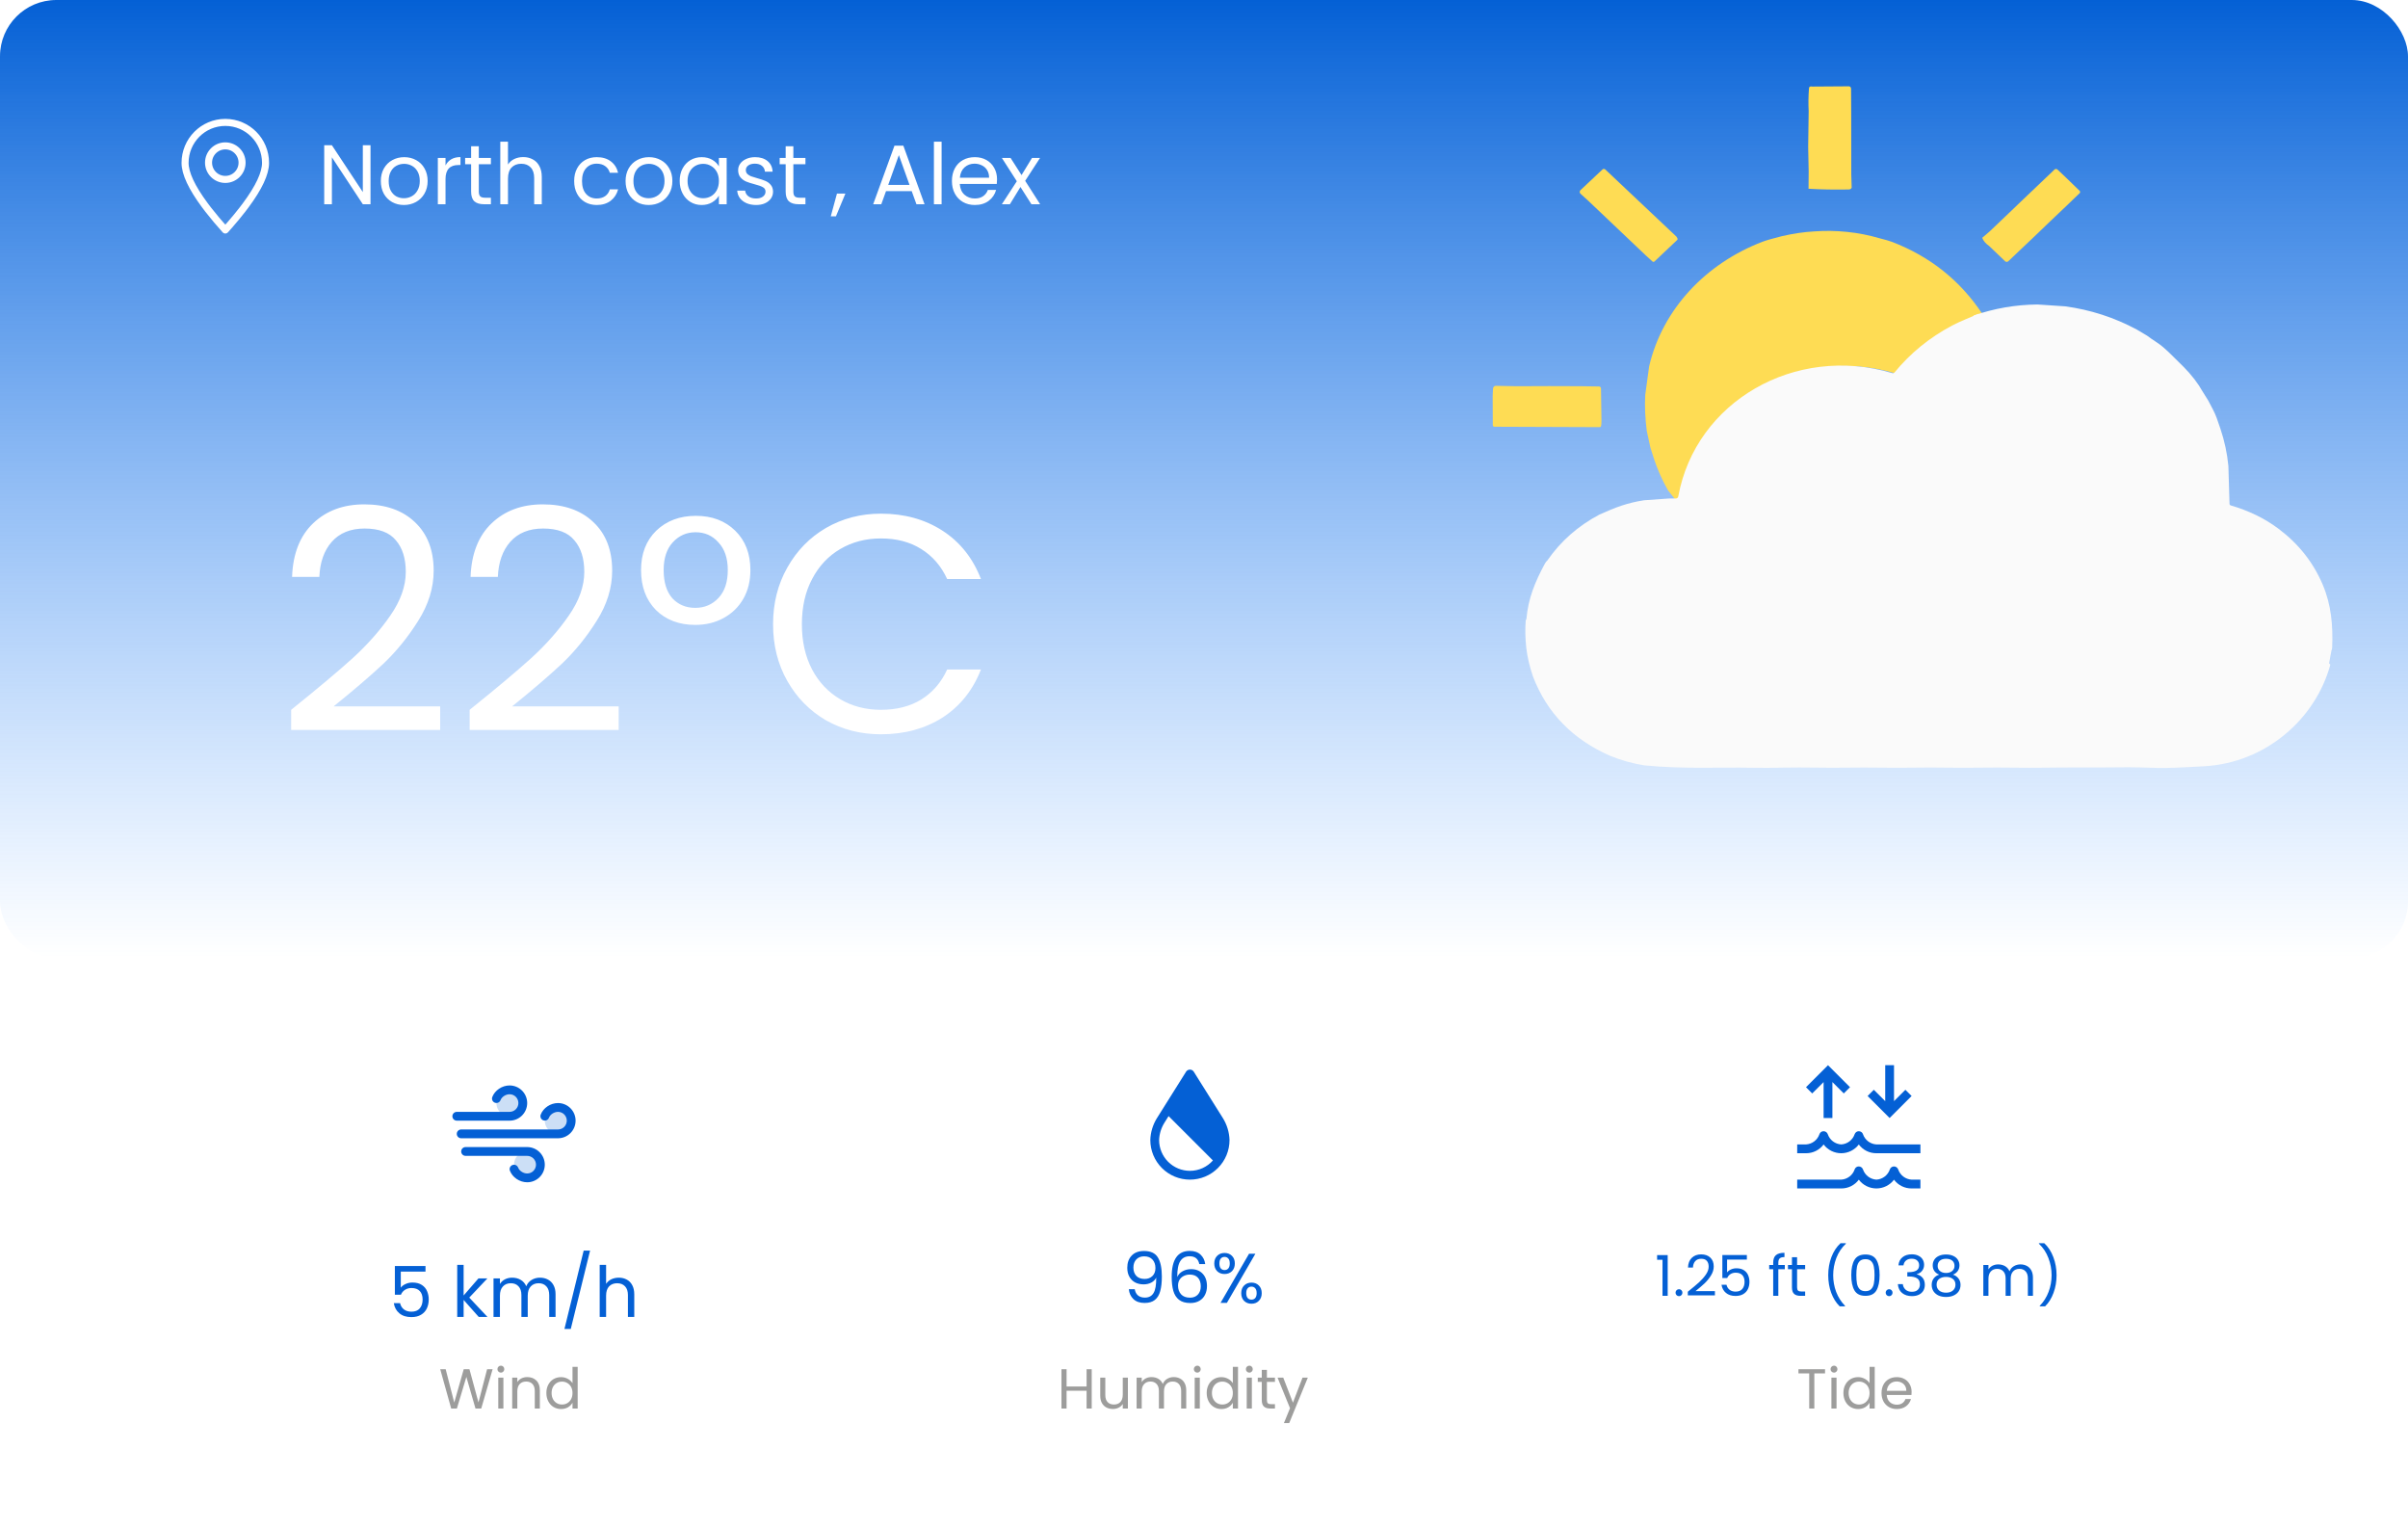 <svg width="342" height="217" viewBox="0 0 342 217" fill="none" xmlns="http://www.w3.org/2000/svg">
<g filter="url(#filter0_d_9_1098)">
<path d="M43 150C43 145.582 46.582 142 51 142H95C99.418 142 103 145.582 103 150V201C103 205.418 99.418 209 95 209H51C46.582 209 43 205.418 43 201V150Z" fill="white"/>
</g>
<g filter="url(#filter1_d_9_1098)">
<path d="M138 150C138 145.582 141.582 142 146 142H190C194.418 142 198 145.582 198 150V201C198 205.418 194.418 209 190 209H146C141.582 209 138 205.418 138 201V150Z" fill="white"/>
</g>
<g filter="url(#filter2_d_9_1098)">
<path d="M233 150C233 145.582 236.582 142 241 142H285C289.418 142 293 145.582 293 150V201C293 205.418 289.418 209 285 209H241C236.582 209 233 205.418 233 201V150Z" fill="white"/>
</g>
<rect width="342" height="136" rx="8" fill="url(#paint0_linear_9_1098)"/>
<path d="M52.623 29H51.531L47.139 22.34V29H46.047V20.624H47.139L51.531 27.272V20.624H52.623V29ZM57.364 29.108C56.748 29.108 56.188 28.968 55.684 28.688C55.188 28.408 54.796 28.012 54.508 27.5C54.228 26.98 54.088 26.38 54.088 25.7C54.088 25.028 54.232 24.436 54.52 23.924C54.816 23.404 55.216 23.008 55.72 22.736C56.224 22.456 56.788 22.316 57.412 22.316C58.036 22.316 58.6 22.456 59.104 22.736C59.608 23.008 60.004 23.4 60.292 23.912C60.588 24.424 60.736 25.02 60.736 25.7C60.736 26.38 60.584 26.98 60.28 27.5C59.984 28.012 59.58 28.408 59.068 28.688C58.556 28.968 57.988 29.108 57.364 29.108ZM57.364 28.148C57.756 28.148 58.124 28.056 58.468 27.872C58.812 27.688 59.088 27.412 59.296 27.044C59.512 26.676 59.62 26.228 59.62 25.7C59.62 25.172 59.516 24.724 59.308 24.356C59.1 23.988 58.828 23.716 58.492 23.54C58.156 23.356 57.792 23.264 57.4 23.264C57 23.264 56.632 23.356 56.296 23.54C55.968 23.716 55.704 23.988 55.504 24.356C55.304 24.724 55.204 25.172 55.204 25.7C55.204 26.236 55.3 26.688 55.492 27.056C55.692 27.424 55.956 27.7 56.284 27.884C56.612 28.06 56.972 28.148 57.364 28.148ZM63.276 23.492C63.468 23.116 63.74 22.824 64.092 22.616C64.452 22.408 64.888 22.304 65.4 22.304V23.432H65.112C63.888 23.432 63.276 24.096 63.276 25.424V29H62.184V22.424H63.276V23.492ZM68.004 23.324V27.2C68.004 27.52 68.073 27.748 68.209 27.884C68.344 28.012 68.581 28.076 68.916 28.076H69.721V29H68.737C68.129 29 67.672 28.86 67.368 28.58C67.064 28.3 66.912 27.84 66.912 27.2V23.324H66.061V22.424H66.912V20.768H68.004V22.424H69.721V23.324H68.004ZM74.32 22.304C74.816 22.304 75.263 22.412 75.663 22.628C76.064 22.836 76.376 23.152 76.6 23.576C76.832 24 76.948 24.516 76.948 25.124V29H75.868V25.28C75.868 24.624 75.704 24.124 75.376 23.78C75.047 23.428 74.6 23.252 74.031 23.252C73.456 23.252 72.996 23.432 72.651 23.792C72.316 24.152 72.147 24.676 72.147 25.364V29H71.055V20.12H72.147V23.36C72.364 23.024 72.659 22.764 73.035 22.58C73.419 22.396 73.847 22.304 74.32 22.304ZM81.546 25.7C81.546 25.02 81.683 24.428 81.954 23.924C82.227 23.412 82.603 23.016 83.082 22.736C83.57 22.456 84.126 22.316 84.751 22.316C85.558 22.316 86.222 22.512 86.743 22.904C87.27 23.296 87.618 23.84 87.787 24.536H86.611C86.499 24.136 86.278 23.82 85.951 23.588C85.63 23.356 85.231 23.24 84.751 23.24C84.126 23.24 83.623 23.456 83.239 23.888C82.855 24.312 82.662 24.916 82.662 25.7C82.662 26.492 82.855 27.104 83.239 27.536C83.623 27.968 84.126 28.184 84.751 28.184C85.231 28.184 85.63 28.072 85.951 27.848C86.27 27.624 86.49 27.304 86.611 26.888H87.787C87.611 27.56 87.258 28.1 86.731 28.508C86.203 28.908 85.543 29.108 84.751 29.108C84.126 29.108 83.57 28.968 83.082 28.688C82.603 28.408 82.227 28.012 81.954 27.5C81.683 26.988 81.546 26.388 81.546 25.7ZM92.124 29.108C91.508 29.108 90.948 28.968 90.444 28.688C89.948 28.408 89.556 28.012 89.268 27.5C88.988 26.98 88.848 26.38 88.848 25.7C88.848 25.028 88.992 24.436 89.28 23.924C89.576 23.404 89.976 23.008 90.48 22.736C90.984 22.456 91.548 22.316 92.172 22.316C92.796 22.316 93.36 22.456 93.864 22.736C94.368 23.008 94.764 23.4 95.052 23.912C95.348 24.424 95.496 25.02 95.496 25.7C95.496 26.38 95.344 26.98 95.04 27.5C94.744 28.012 94.34 28.408 93.828 28.688C93.316 28.968 92.748 29.108 92.124 29.108ZM92.124 28.148C92.516 28.148 92.884 28.056 93.228 27.872C93.572 27.688 93.848 27.412 94.056 27.044C94.272 26.676 94.38 26.228 94.38 25.7C94.38 25.172 94.276 24.724 94.068 24.356C93.86 23.988 93.588 23.716 93.252 23.54C92.916 23.356 92.552 23.264 92.16 23.264C91.76 23.264 91.392 23.356 91.056 23.54C90.728 23.716 90.464 23.988 90.264 24.356C90.064 24.724 89.964 25.172 89.964 25.7C89.964 26.236 90.06 26.688 90.252 27.056C90.452 27.424 90.716 27.7 91.044 27.884C91.372 28.06 91.732 28.148 92.124 28.148ZM96.535 25.688C96.535 25.016 96.671 24.428 96.943 23.924C97.215 23.412 97.587 23.016 98.059 22.736C98.539 22.456 99.071 22.316 99.655 22.316C100.231 22.316 100.731 22.44 101.155 22.688C101.579 22.936 101.895 23.248 102.103 23.624V22.424H103.207V29H102.103V27.776C101.887 28.16 101.563 28.48 101.131 28.736C100.707 28.984 100.211 29.108 99.643 29.108C99.059 29.108 98.531 28.964 98.059 28.676C97.587 28.388 97.215 27.984 96.943 27.464C96.671 26.944 96.535 26.352 96.535 25.688ZM102.103 25.7C102.103 25.204 102.003 24.772 101.803 24.404C101.603 24.036 101.331 23.756 100.987 23.564C100.651 23.364 100.279 23.264 99.871 23.264C99.463 23.264 99.091 23.36 98.755 23.552C98.419 23.744 98.151 24.024 97.951 24.392C97.751 24.76 97.651 25.192 97.651 25.688C97.651 26.192 97.751 26.632 97.951 27.008C98.151 27.376 98.419 27.66 98.755 27.86C99.091 28.052 99.463 28.148 99.871 28.148C100.279 28.148 100.651 28.052 100.987 27.86C101.331 27.66 101.603 27.376 101.803 27.008C102.003 26.632 102.103 26.196 102.103 25.7ZM107.393 29.108C106.889 29.108 106.437 29.024 106.037 28.856C105.637 28.68 105.321 28.44 105.089 28.136C104.857 27.824 104.729 27.468 104.705 27.068H105.833C105.865 27.396 106.017 27.664 106.289 27.872C106.569 28.08 106.933 28.184 107.381 28.184C107.797 28.184 108.125 28.092 108.365 27.908C108.605 27.724 108.725 27.492 108.725 27.212C108.725 26.924 108.597 26.712 108.341 26.576C108.085 26.432 107.689 26.292 107.153 26.156C106.665 26.028 106.265 25.9 105.953 25.772C105.649 25.636 105.385 25.44 105.161 25.184C104.945 24.92 104.837 24.576 104.837 24.152C104.837 23.816 104.937 23.508 105.137 23.228C105.337 22.948 105.621 22.728 105.989 22.568C106.357 22.4 106.777 22.316 107.249 22.316C107.977 22.316 108.565 22.5 109.013 22.868C109.461 23.236 109.701 23.74 109.733 24.38H108.641C108.617 24.036 108.477 23.76 108.221 23.552C107.973 23.344 107.637 23.24 107.213 23.24C106.821 23.24 106.509 23.324 106.277 23.492C106.045 23.66 105.929 23.88 105.929 24.152C105.929 24.368 105.997 24.548 106.133 24.692C106.277 24.828 106.453 24.94 106.661 25.028C106.877 25.108 107.173 25.2 107.549 25.304C108.021 25.432 108.405 25.56 108.701 25.688C108.997 25.808 109.249 25.992 109.457 26.24C109.673 26.488 109.785 26.812 109.793 27.212C109.793 27.572 109.693 27.896 109.493 28.184C109.293 28.472 109.009 28.7 108.641 28.868C108.281 29.028 107.865 29.108 107.393 29.108ZM112.678 23.324V27.2C112.678 27.52 112.746 27.748 112.882 27.884C113.018 28.012 113.254 28.076 113.59 28.076H114.394V29H113.41C112.802 29 112.346 28.86 112.042 28.58C111.738 28.3 111.586 27.84 111.586 27.2V23.324H110.734V22.424H111.586V20.768H112.678V22.424H114.394V23.324H112.678ZM120.069 27.488L118.725 30.716H117.993L118.869 27.488H120.069ZM129.487 27.14H125.839L125.167 29H124.015L127.039 20.684H128.299L131.311 29H130.159L129.487 27.14ZM129.175 26.252L127.663 22.028L126.151 26.252H129.175ZM133.733 20.12V29H132.641V20.12H133.733ZM141.606 25.46C141.606 25.668 141.594 25.888 141.57 26.12H136.314C136.354 26.768 136.574 27.276 136.974 27.644C137.382 28.004 137.874 28.184 138.45 28.184C138.922 28.184 139.314 28.076 139.626 27.86C139.946 27.636 140.17 27.34 140.298 26.972H141.474C141.298 27.604 140.946 28.12 140.418 28.52C139.89 28.912 139.234 29.108 138.45 29.108C137.826 29.108 137.266 28.968 136.77 28.688C136.282 28.408 135.898 28.012 135.618 27.5C135.338 26.98 135.198 26.38 135.198 25.7C135.198 25.02 135.334 24.424 135.606 23.912C135.878 23.4 136.258 23.008 136.746 22.736C137.242 22.456 137.81 22.316 138.45 22.316C139.074 22.316 139.626 22.452 140.106 22.724C140.586 22.996 140.954 23.372 141.21 23.852C141.474 24.324 141.606 24.86 141.606 25.46ZM140.478 25.232C140.478 24.816 140.386 24.46 140.202 24.164C140.018 23.86 139.766 23.632 139.446 23.48C139.134 23.32 138.786 23.24 138.402 23.24C137.85 23.24 137.378 23.416 136.986 23.768C136.602 24.12 136.382 24.608 136.326 25.232H140.478ZM146.491 29L144.931 26.552L143.431 29H142.291L144.415 25.736L142.291 22.424H143.527L145.087 24.86L146.575 22.424H147.715L145.603 25.676L147.727 29H146.491Z" fill="white"/>
<path fill-rule="evenodd" clip-rule="evenodd" d="M32 32.657L32.601 31.98C33.283 31.199 33.896 30.458 34.442 29.753L34.892 29.159C36.773 26.625 37.714 24.613 37.714 23.127C37.714 19.953 35.156 17.381 32 17.381C28.844 17.381 26.286 19.953 26.286 23.127C26.286 24.613 27.227 26.625 29.108 29.159L29.558 29.753C30.337 30.751 31.151 31.719 32 32.657Z" stroke="white" stroke-linecap="round" stroke-linejoin="round"/>
<path d="M32 25.476C33.315 25.476 34.381 24.41 34.381 23.095C34.381 21.78 33.315 20.714 32 20.714C30.685 20.714 29.619 21.78 29.619 23.095C29.619 24.41 30.685 25.476 32 25.476Z" stroke="white" stroke-linecap="round" stroke-linejoin="round"/>
<path d="M41.352 100.788C45.077 97.796 47.996 95.347 50.108 93.44C52.22 91.504 53.995 89.495 55.432 87.412C56.898 85.3 57.632 83.232 57.632 81.208C57.632 79.301 57.163 77.805 56.224 76.72C55.315 75.605 53.833 75.048 51.78 75.048C49.785 75.048 48.23 75.679 47.116 76.94C46.031 78.172 45.444 79.829 45.356 81.912H41.484C41.601 78.627 42.599 76.089 44.476 74.3C46.353 72.511 48.773 71.616 51.736 71.616C54.757 71.616 57.148 72.452 58.908 74.124C60.697 75.796 61.592 78.099 61.592 81.032C61.592 83.467 60.858 85.843 59.392 88.16C57.955 90.448 56.312 92.472 54.464 94.232C52.616 95.963 50.255 97.987 47.38 100.304H62.516V103.648H41.352V100.788ZM66.704 100.788C70.43 97.796 73.348 95.347 75.46 93.44C77.572 91.504 79.347 89.495 80.784 87.412C82.251 85.3 82.984 83.232 82.984 81.208C82.984 79.301 82.515 77.805 81.576 76.72C80.667 75.605 79.186 75.048 77.132 75.048C75.138 75.048 73.583 75.679 72.468 76.94C71.383 78.172 70.796 79.829 70.708 81.912H66.836C66.954 78.627 67.951 76.089 69.828 74.3C71.706 72.511 74.126 71.616 77.088 71.616C80.11 71.616 82.5 72.452 84.26 74.124C86.05 75.796 86.944 78.099 86.944 81.032C86.944 83.467 86.211 85.843 84.744 88.16C83.307 90.448 81.664 92.472 79.816 94.232C77.968 95.963 75.607 97.987 72.732 100.304H87.868V103.648H66.704V100.788ZM91.045 80.944C91.045 78.627 91.764 76.764 93.201 75.356C94.668 73.948 96.545 73.244 98.833 73.244C101.121 73.244 102.984 73.948 104.421 75.356C105.858 76.764 106.577 78.627 106.577 80.944C106.577 82.499 106.24 83.863 105.565 85.036C104.89 86.209 103.952 87.119 102.749 87.764C101.576 88.409 100.241 88.732 98.745 88.732C96.457 88.732 94.594 88.028 93.157 86.62C91.749 85.183 91.045 83.291 91.045 80.944ZM103.365 80.944C103.365 79.272 102.925 77.967 102.045 77.028C101.194 76.06 100.109 75.576 98.789 75.576C97.498 75.576 96.413 76.06 95.533 77.028C94.682 77.967 94.257 79.272 94.257 80.944C94.257 82.675 94.668 84.009 95.489 84.948C96.34 85.857 97.425 86.312 98.745 86.312C100.065 86.312 101.165 85.843 102.045 84.904C102.925 83.965 103.365 82.645 103.365 80.944ZM109.796 88.644C109.796 85.652 110.471 82.968 111.82 80.592C113.169 78.187 115.003 76.309 117.32 74.96C119.667 73.611 122.263 72.936 125.108 72.936C128.452 72.936 131.371 73.743 133.864 75.356C136.357 76.969 138.176 79.257 139.32 82.22H134.524C133.673 80.372 132.441 78.949 130.828 77.952C129.244 76.955 127.337 76.456 125.108 76.456C122.967 76.456 121.045 76.955 119.344 77.952C117.643 78.949 116.308 80.372 115.34 82.22C114.372 84.039 113.888 86.18 113.888 88.644C113.888 91.079 114.372 93.22 115.34 95.068C116.308 96.887 117.643 98.295 119.344 99.292C121.045 100.289 122.967 100.788 125.108 100.788C127.337 100.788 129.244 100.304 130.828 99.336C132.441 98.339 133.673 96.916 134.524 95.068H139.32C138.176 98.001 136.357 100.275 133.864 101.888C131.371 103.472 128.452 104.264 125.108 104.264C122.263 104.264 119.667 103.604 117.32 102.284C115.003 100.935 113.169 99.072 111.82 96.696C110.471 94.32 109.796 91.636 109.796 88.644Z" fill="white"/>
<path d="M262.447 12.257C262.75 12.226 262.901 12.347 262.901 12.621C262.905 13.867 262.911 15.04 262.92 16.14L262.927 20.592L262.93 24.742L262.988 26.647C262.916 26.814 262.779 26.9 262.576 26.904C260.505 26.941 258.6 26.907 256.86 26.802L256.879 24.331L256.808 20.872L256.879 15.757C256.822 14.755 256.837 13.684 256.923 12.544C256.932 12.422 256.971 12.344 257.041 12.31C257.129 12.266 257.252 12.26 257.411 12.291L262.447 12.257Z" fill="#FEDC54"/>
<path d="M238.075 33.577L238.147 33.676C238.28 33.868 238.301 34.001 238.21 34.072L234.976 37.13C234.939 37.165 234.89 37.184 234.838 37.185C234.787 37.185 234.737 37.166 234.7 37.133L233.741 36.262L226.471 29.359L225.555 28.491L224.479 27.516C224.441 27.482 224.412 27.442 224.391 27.398C224.371 27.353 224.36 27.305 224.36 27.257C224.359 27.208 224.369 27.16 224.389 27.115C224.409 27.07 224.438 27.03 224.474 26.996L227.593 24.063C227.646 24.013 227.718 23.985 227.793 23.985C227.868 23.985 227.94 24.013 227.993 24.063L238.075 33.577Z" fill="#FEDC54"/>
<path d="M293.5 25.288L295.399 27.134C295.438 27.213 295.444 27.294 295.418 27.375L293.45 29.272L291.187 31.419L288.996 33.525L286.863 35.544L285.236 37.093C285.206 37.122 285.17 37.145 285.13 37.161C285.09 37.177 285.048 37.185 285.005 37.185C284.962 37.185 284.919 37.177 284.879 37.161C284.84 37.145 284.803 37.122 284.773 37.093L282.497 34.915C282.013 34.584 281.69 34.202 281.528 33.768L282.64 32.808L285.989 29.614L286.951 28.687L290.214 25.58L291.46 24.395L291.752 24.109C291.916 23.945 292.083 23.944 292.254 24.105L293.5 25.288Z" fill="#FEDC54"/>
<path d="M262.341 32.928C263.891 33.085 265.437 33.389 266.979 33.84C267.78 34.041 268.355 34.208 268.702 34.34C274.106 36.412 278.382 39.815 281.528 44.548C280.223 45.125 278.841 45.661 277.714 46.267C274.536 47.971 271.835 50.196 269.612 52.942C269.574 52.989 269.523 53.023 269.464 53.041C269.405 53.058 269.341 53.058 269.282 53.041C255.572 48.914 241.589 57.109 239.142 70.599C239.103 70.812 238.971 70.918 238.745 70.916L237.921 70.91L236.913 69.647C236.068 68.167 235.392 66.642 234.883 65.072L234.397 63.544L233.885 61.193C233.652 59.372 233.58 57.664 233.667 56.07L234.219 52.029C236.111 43.894 242.29 37.399 250.324 34.325C250.806 34.14 251.734 33.873 253.11 33.525C254.714 33.157 256.233 32.934 257.668 32.857C259.199 32.741 260.757 32.765 262.341 32.928Z" fill="#FEDC54"/>
<path d="M289.396 43.235L293.307 43.497C296.891 43.98 300.278 45.077 303.469 46.788L304.962 47.675C305.385 47.99 305.782 48.266 306.152 48.502C306.997 49.047 307.573 49.585 308.237 50.225L310.101 52.064C311.266 53.243 312.179 54.427 312.841 55.614L313.636 56.888C314.052 57.698 314.521 58.494 314.823 59.332C315.012 59.855 315.192 60.376 315.364 60.895C315.945 62.623 316.32 64.38 316.49 66.167L316.649 71.538C316.651 71.591 316.67 71.642 316.704 71.684C316.738 71.726 316.786 71.756 316.84 71.772C318.069 72.127 319.254 72.579 320.393 73.126C321.523 73.67 322.591 74.318 323.597 75.071C326.46 77.215 328.562 79.875 329.903 83.053C331.11 85.912 331.357 88.85 331.229 91.967C331.224 92.065 331.211 92.143 331.188 92.202C331.169 92.255 331.152 92.303 331.14 92.34C331.128 92.376 331.121 92.4 331.119 92.407L330.719 94.566C314.47 78.485 298.207 62.394 281.932 46.292C281.411 45.776 280.858 45.284 280.272 44.815C283.226 43.788 286.267 43.261 289.396 43.235Z" fill="#FAFAFA"/>
<path d="M281.093 44.518C281.062 44.537 281.031 44.556 281.001 44.576C281.581 45.044 282.129 45.537 282.645 46.053C298.766 62.171 314.874 78.278 330.97 94.375C328.86 102.142 321.76 108.287 313.138 108.799C309.843 108.993 307.643 109.074 306.536 109.041C304.292 108.973 302.877 108.942 302.292 108.948C299.304 108.975 296.965 108.984 295.275 108.977C292.109 108.959 289.041 109.057 285.924 109.001C282.76 108.946 279.627 109.057 276.474 109.001C274.912 108.975 273.34 108.975 271.759 109.001C268.639 109.057 265.524 108.946 262.407 109.001C259.356 109.055 256.284 108.932 253.271 108.997C251.682 109.033 250.319 109.04 249.183 109.019C243.623 108.919 239.176 109.222 233.505 108.674C231.861 108.406 230.26 107.958 228.703 107.33C223.38 105.002 219.724 101.256 217.734 96.091C217.242 94.649 216.921 93.281 216.772 91.989C216.623 90.624 216.596 89.332 216.692 88.112C216.695 88.062 216.715 88.018 216.751 87.981C216.776 87.956 216.79 87.922 216.793 87.879C217.048 84.979 217.982 82.689 219.444 79.976C219.497 79.878 219.549 79.803 219.599 79.753C219.7 79.655 219.752 79.602 219.757 79.595C221.65 76.853 224.113 74.68 227.146 73.074C229.438 72.037 231.126 71.398 233.498 71.035L237.132 70.777L237.962 70.784C238.19 70.785 238.323 70.68 238.363 70.468C240.829 57.03 254.926 48.867 268.748 52.977C268.807 52.995 268.871 52.995 268.93 52.977C268.99 52.96 269.042 52.926 269.08 52.879C271.322 50.143 274.044 47.927 277.247 46.229C278.384 45.626 279.777 45.092 281.093 44.518Z" fill="#FAFAFA"/>
<path d="M215.4 54.843L220.006 54.824L224.55 54.839L227.116 54.878C227.187 54.879 227.254 54.91 227.304 54.966C227.354 55.022 227.383 55.097 227.383 55.176C227.4 56.708 227.422 58.222 227.45 59.721C227.454 60.005 227.437 60.256 227.397 60.473C227.374 60.593 227.308 60.652 227.199 60.651L212.229 60.594C212.173 60.594 212.119 60.569 212.08 60.526C212.04 60.482 212.018 60.423 212.018 60.362L212 56.198L212.049 55.189C212.054 55.078 212.098 54.974 212.172 54.899C212.245 54.823 212.342 54.782 212.443 54.784L215.4 54.843Z" fill="#FEDC54"/>
<path d="M60.432 180.56H56.922V182.84C57.075 182.627 57.302 182.453 57.602 182.32C57.902 182.18 58.225 182.11 58.572 182.11C59.125 182.11 59.575 182.227 59.922 182.46C60.268 182.687 60.515 182.983 60.662 183.35C60.815 183.71 60.892 184.093 60.892 184.5C60.892 184.98 60.802 185.41 60.622 185.79C60.442 186.17 60.165 186.47 59.792 186.69C59.425 186.91 58.968 187.02 58.422 187.02C57.722 187.02 57.155 186.84 56.722 186.48C56.288 186.12 56.025 185.64 55.932 185.04H56.822C56.908 185.42 57.092 185.717 57.372 185.93C57.652 186.143 58.005 186.25 58.432 186.25C58.958 186.25 59.355 186.093 59.622 185.78C59.888 185.46 60.022 185.04 60.022 184.52C60.022 184 59.888 183.6 59.622 183.32C59.355 183.033 58.962 182.89 58.442 182.89C58.088 182.89 57.778 182.977 57.512 183.15C57.252 183.317 57.062 183.547 56.942 183.84H56.082V179.76H60.432V180.56ZM67.997 187L65.847 184.58V187H64.937V179.6H65.847V183.95L67.957 181.52H69.227L66.647 184.25L69.237 187H67.997ZM76.683 181.42C77.11 181.42 77.49 181.51 77.823 181.69C78.157 181.863 78.42 182.127 78.613 182.48C78.807 182.833 78.903 183.263 78.903 183.77V187H78.003V183.9C78.003 183.353 77.867 182.937 77.593 182.65C77.327 182.357 76.963 182.21 76.503 182.21C76.03 182.21 75.653 182.363 75.373 182.67C75.093 182.97 74.953 183.407 74.953 183.98V187H74.053V183.9C74.053 183.353 73.917 182.937 73.643 182.65C73.377 182.357 73.013 182.21 72.553 182.21C72.08 182.21 71.703 182.363 71.423 182.67C71.143 182.97 71.003 183.407 71.003 183.98V187H70.093V181.52H71.003V182.31C71.183 182.023 71.423 181.803 71.723 181.65C72.03 181.497 72.367 181.42 72.733 181.42C73.193 181.42 73.6 181.523 73.953 181.73C74.307 181.937 74.57 182.24 74.743 182.64C74.897 182.253 75.15 181.953 75.503 181.74C75.857 181.527 76.25 181.42 76.683 181.42ZM83.806 177.58L81.066 188.7H80.166L82.896 177.58H83.806ZM87.892 181.42C88.305 181.42 88.679 181.51 89.012 181.69C89.345 181.863 89.605 182.127 89.792 182.48C89.985 182.833 90.082 183.263 90.082 183.77V187H89.182V183.9C89.182 183.353 89.045 182.937 88.772 182.65C88.499 182.357 88.125 182.21 87.652 182.21C87.172 182.21 86.789 182.36 86.502 182.66C86.222 182.96 86.082 183.397 86.082 183.97V187H85.172V179.6H86.082V182.3C86.262 182.02 86.509 181.803 86.822 181.65C87.142 181.497 87.499 181.42 87.892 181.42Z" fill="#0460D5"/>
<path d="M69.964 194.424L68.348 200H67.532L66.236 195.512L64.892 200L64.084 200.008L62.524 194.424H63.3L64.516 199.152L65.86 194.424H66.676L67.956 199.136L69.18 194.424H69.964ZM71.144 194.904C71.006 194.904 70.888 194.856 70.792 194.76C70.696 194.664 70.648 194.547 70.648 194.408C70.648 194.269 70.696 194.152 70.792 194.056C70.888 193.96 71.006 193.912 71.144 193.912C71.278 193.912 71.39 193.96 71.48 194.056C71.576 194.152 71.624 194.269 71.624 194.408C71.624 194.547 71.576 194.664 71.48 194.76C71.39 194.856 71.278 194.904 71.144 194.904ZM71.496 195.616V200H70.768V195.616H71.496ZM74.881 195.536C75.414 195.536 75.846 195.699 76.177 196.024C76.508 196.344 76.673 196.808 76.673 197.416V200H75.953V197.52C75.953 197.083 75.844 196.749 75.625 196.52C75.406 196.285 75.108 196.168 74.729 196.168C74.345 196.168 74.038 196.288 73.809 196.528C73.585 196.768 73.473 197.117 73.473 197.576V200H72.745V195.616H73.473V196.24C73.617 196.016 73.812 195.843 74.057 195.72C74.308 195.597 74.582 195.536 74.881 195.536ZM77.598 197.792C77.598 197.344 77.689 196.952 77.87 196.616C78.052 196.275 78.299 196.011 78.614 195.824C78.934 195.637 79.291 195.544 79.686 195.544C80.028 195.544 80.345 195.624 80.638 195.784C80.931 195.939 81.156 196.144 81.31 196.4V194.08H82.046V200H81.31V199.176C81.166 199.437 80.953 199.653 80.67 199.824C80.388 199.989 80.057 200.072 79.678 200.072C79.289 200.072 78.934 199.976 78.614 199.784C78.299 199.592 78.052 199.323 77.87 198.976C77.689 198.629 77.598 198.235 77.598 197.792ZM81.31 197.8C81.31 197.469 81.243 197.181 81.11 196.936C80.977 196.691 80.796 196.504 80.566 196.376C80.342 196.243 80.094 196.176 79.822 196.176C79.55 196.176 79.302 196.24 79.078 196.368C78.854 196.496 78.675 196.683 78.542 196.928C78.409 197.173 78.342 197.461 78.342 197.792C78.342 198.128 78.409 198.421 78.542 198.672C78.675 198.917 78.854 199.107 79.078 199.24C79.302 199.368 79.55 199.432 79.822 199.432C80.094 199.432 80.342 199.368 80.566 199.24C80.796 199.107 80.977 198.917 81.11 198.672C81.243 198.421 81.31 198.131 81.31 197.8Z" fill="#9D9D9C"/>
<path d="M155.052 194.424V200H154.324V197.472H151.484V200H150.756V194.424H151.484V196.872H154.324V194.424H155.052ZM160.191 195.616V200H159.463V199.352C159.324 199.576 159.13 199.752 158.879 199.88C158.634 200.003 158.362 200.064 158.063 200.064C157.722 200.064 157.415 199.995 157.143 199.856C156.871 199.712 156.655 199.499 156.495 199.216C156.34 198.933 156.263 198.589 156.263 198.184V195.616H156.983V198.088C156.983 198.52 157.092 198.853 157.311 199.088C157.53 199.317 157.828 199.432 158.207 199.432C158.596 199.432 158.903 199.312 159.127 199.072C159.351 198.832 159.463 198.483 159.463 198.024V195.616H160.191ZM166.7 195.536C167.042 195.536 167.346 195.608 167.612 195.752C167.879 195.891 168.09 196.101 168.244 196.384C168.399 196.667 168.476 197.011 168.476 197.416V200H167.756V197.52C167.756 197.083 167.647 196.749 167.428 196.52C167.215 196.285 166.924 196.168 166.556 196.168C166.178 196.168 165.876 196.291 165.652 196.536C165.428 196.776 165.316 197.125 165.316 197.584V200H164.596V197.52C164.596 197.083 164.487 196.749 164.268 196.52C164.055 196.285 163.764 196.168 163.396 196.168C163.018 196.168 162.716 196.291 162.492 196.536C162.268 196.776 162.156 197.125 162.156 197.584V200H161.428V195.616H162.156V196.248C162.3 196.019 162.492 195.843 162.732 195.72C162.978 195.597 163.247 195.536 163.54 195.536C163.908 195.536 164.234 195.619 164.516 195.784C164.799 195.949 165.01 196.192 165.148 196.512C165.271 196.203 165.474 195.963 165.756 195.792C166.039 195.621 166.354 195.536 166.7 195.536ZM170.054 194.904C169.916 194.904 169.798 194.856 169.702 194.76C169.606 194.664 169.558 194.547 169.558 194.408C169.558 194.269 169.606 194.152 169.702 194.056C169.798 193.96 169.916 193.912 170.054 193.912C170.188 193.912 170.3 193.96 170.39 194.056C170.486 194.152 170.534 194.269 170.534 194.408C170.534 194.547 170.486 194.664 170.39 194.76C170.3 194.856 170.188 194.904 170.054 194.904ZM170.406 195.616V200H169.678V195.616H170.406ZM171.383 197.792C171.383 197.344 171.474 196.952 171.655 196.616C171.836 196.275 172.084 196.011 172.399 195.824C172.719 195.637 173.076 195.544 173.471 195.544C173.812 195.544 174.13 195.624 174.423 195.784C174.716 195.939 174.94 196.144 175.095 196.4V194.08H175.831V200H175.095V199.176C174.951 199.437 174.738 199.653 174.455 199.824C174.172 199.989 173.842 200.072 173.463 200.072C173.074 200.072 172.719 199.976 172.399 199.784C172.084 199.592 171.836 199.323 171.655 198.976C171.474 198.629 171.383 198.235 171.383 197.792ZM175.095 197.8C175.095 197.469 175.028 197.181 174.895 196.936C174.762 196.691 174.58 196.504 174.351 196.376C174.127 196.243 173.879 196.176 173.607 196.176C173.335 196.176 173.087 196.24 172.863 196.368C172.639 196.496 172.46 196.683 172.327 196.928C172.194 197.173 172.127 197.461 172.127 197.792C172.127 198.128 172.194 198.421 172.327 198.672C172.46 198.917 172.639 199.107 172.863 199.24C173.087 199.368 173.335 199.432 173.607 199.432C173.879 199.432 174.127 199.368 174.351 199.24C174.58 199.107 174.762 198.917 174.895 198.672C175.028 198.421 175.095 198.131 175.095 197.8ZM177.445 194.904C177.307 194.904 177.189 194.856 177.093 194.76C176.997 194.664 176.949 194.547 176.949 194.408C176.949 194.269 176.997 194.152 177.093 194.056C177.189 193.96 177.307 193.912 177.445 193.912C177.579 193.912 177.691 193.96 177.781 194.056C177.877 194.152 177.925 194.269 177.925 194.408C177.925 194.547 177.877 194.664 177.781 194.76C177.691 194.856 177.579 194.904 177.445 194.904ZM177.797 195.616V200H177.069V195.616H177.797ZM179.934 196.216V198.8C179.934 199.013 179.979 199.165 180.07 199.256C180.161 199.341 180.318 199.384 180.542 199.384H181.078V200H180.422C180.017 200 179.713 199.907 179.51 199.72C179.307 199.533 179.206 199.227 179.206 198.8V196.216H178.638V195.616H179.206V194.512H179.934V195.616H181.078V196.216H179.934ZM185.744 195.616L183.104 202.064H182.352L183.216 199.952L181.448 195.616H182.256L183.632 199.168L184.992 195.616H185.744Z" fill="#9D9D9C"/>
<path d="M259.204 194.424V195.016H257.684V200H256.956V195.016H255.428V194.424H259.204ZM260.484 194.904C260.345 194.904 260.228 194.856 260.132 194.76C260.036 194.664 259.988 194.547 259.988 194.408C259.988 194.269 260.036 194.152 260.132 194.056C260.228 193.96 260.345 193.912 260.484 193.912C260.617 193.912 260.729 193.96 260.82 194.056C260.916 194.152 260.964 194.269 260.964 194.408C260.964 194.547 260.916 194.664 260.82 194.76C260.729 194.856 260.617 194.904 260.484 194.904ZM260.836 195.616V200H260.108V195.616H260.836ZM261.813 197.792C261.813 197.344 261.904 196.952 262.085 196.616C262.266 196.275 262.514 196.011 262.829 195.824C263.149 195.637 263.506 195.544 263.901 195.544C264.242 195.544 264.56 195.624 264.853 195.784C265.146 195.939 265.37 196.144 265.525 196.4V194.08H266.261V200H265.525V199.176C265.381 199.437 265.168 199.653 264.885 199.824C264.602 199.989 264.272 200.072 263.893 200.072C263.504 200.072 263.149 199.976 262.829 199.784C262.514 199.592 262.266 199.323 262.085 198.976C261.904 198.629 261.813 198.235 261.813 197.792ZM265.525 197.8C265.525 197.469 265.458 197.181 265.325 196.936C265.192 196.691 265.01 196.504 264.781 196.376C264.557 196.243 264.309 196.176 264.037 196.176C263.765 196.176 263.517 196.24 263.293 196.368C263.069 196.496 262.89 196.683 262.757 196.928C262.624 197.173 262.557 197.461 262.557 197.792C262.557 198.128 262.624 198.421 262.757 198.672C262.89 198.917 263.069 199.107 263.293 199.24C263.517 199.368 263.765 199.432 264.037 199.432C264.309 199.432 264.557 199.368 264.781 199.24C265.01 199.107 265.192 198.917 265.325 198.672C265.458 198.421 265.525 198.131 265.525 197.8ZM271.499 197.64C271.499 197.779 271.491 197.925 271.475 198.08H267.971C267.998 198.512 268.144 198.851 268.411 199.096C268.683 199.336 269.011 199.456 269.395 199.456C269.71 199.456 269.971 199.384 270.179 199.24C270.392 199.091 270.542 198.893 270.627 198.648H271.411C271.294 199.069 271.059 199.413 270.707 199.68C270.355 199.941 269.918 200.072 269.395 200.072C268.979 200.072 268.606 199.979 268.275 199.792C267.95 199.605 267.694 199.341 267.507 199C267.32 198.653 267.227 198.253 267.227 197.8C267.227 197.347 267.318 196.949 267.499 196.608C267.68 196.267 267.934 196.005 268.259 195.824C268.59 195.637 268.968 195.544 269.395 195.544C269.811 195.544 270.179 195.635 270.499 195.816C270.819 195.997 271.064 196.248 271.235 196.568C271.411 196.883 271.499 197.24 271.499 197.64ZM270.747 197.488C270.747 197.211 270.686 196.973 270.563 196.776C270.44 196.573 270.272 196.421 270.059 196.32C269.851 196.213 269.619 196.16 269.363 196.16C268.995 196.16 268.68 196.277 268.419 196.512C268.163 196.747 268.016 197.072 267.979 197.488H270.747Z" fill="#9D9D9C"/>
<path d="M161.163 183.06C161.229 183.44 161.383 183.733 161.623 183.94C161.869 184.147 162.199 184.25 162.613 184.25C163.166 184.25 163.573 184.033 163.833 183.6C164.099 183.167 164.226 182.437 164.213 181.41C164.073 181.71 163.839 181.947 163.513 182.12C163.186 182.287 162.823 182.37 162.423 182.37C161.976 182.37 161.576 182.28 161.223 182.1C160.876 181.913 160.603 181.643 160.403 181.29C160.203 180.937 160.103 180.51 160.103 180.01C160.103 179.297 160.309 178.723 160.723 178.29C161.136 177.85 161.723 177.63 162.483 177.63C163.416 177.63 164.069 177.933 164.443 178.54C164.823 179.147 165.013 180.05 165.013 181.25C165.013 182.09 164.936 182.783 164.783 183.33C164.636 183.877 164.383 184.293 164.023 184.58C163.669 184.867 163.183 185.01 162.563 185.01C161.883 185.01 161.353 184.827 160.973 184.46C160.593 184.093 160.376 183.627 160.323 183.06H161.163ZM162.573 181.6C163.019 181.6 163.386 181.463 163.673 181.19C163.959 180.91 164.103 180.533 164.103 180.06C164.103 179.56 163.963 179.157 163.683 178.85C163.403 178.543 163.009 178.39 162.503 178.39C162.036 178.39 161.663 178.537 161.383 178.83C161.109 179.123 160.973 179.51 160.973 179.99C160.973 180.477 161.109 180.867 161.383 181.16C161.656 181.453 162.053 181.6 162.573 181.6ZM170.332 179.49C170.185 178.75 169.728 178.38 168.962 178.38C168.368 178.38 167.925 178.61 167.632 179.07C167.338 179.523 167.195 180.273 167.202 181.32C167.355 180.973 167.608 180.703 167.962 180.51C168.322 180.31 168.722 180.21 169.162 180.21C169.848 180.21 170.395 180.423 170.802 180.85C171.215 181.277 171.422 181.867 171.422 182.62C171.422 183.073 171.332 183.48 171.152 183.84C170.978 184.2 170.712 184.487 170.352 184.7C169.998 184.913 169.568 185.02 169.062 185.02C168.375 185.02 167.838 184.867 167.452 184.56C167.065 184.253 166.795 183.83 166.642 183.29C166.488 182.75 166.412 182.083 166.412 181.29C166.412 178.843 167.265 177.62 168.972 177.62C169.625 177.62 170.138 177.797 170.512 178.15C170.885 178.503 171.105 178.95 171.172 179.49H170.332ZM168.972 180.98C168.685 180.98 168.415 181.04 168.162 181.16C167.908 181.273 167.702 181.45 167.542 181.69C167.388 181.923 167.312 182.21 167.312 182.55C167.312 183.057 167.458 183.47 167.752 183.79C168.045 184.103 168.465 184.26 169.012 184.26C169.478 184.26 169.848 184.117 170.122 183.83C170.402 183.537 170.542 183.143 170.542 182.65C170.542 182.13 170.408 181.723 170.142 181.43C169.875 181.13 169.485 180.98 168.972 180.98ZM172.459 179.4C172.459 178.947 172.596 178.587 172.869 178.32C173.143 178.047 173.493 177.91 173.919 177.91C174.346 177.91 174.696 178.047 174.969 178.32C175.243 178.587 175.379 178.947 175.379 179.4C175.379 179.86 175.243 180.227 174.969 180.5C174.696 180.767 174.346 180.9 173.919 180.9C173.493 180.9 173.143 180.767 172.869 180.5C172.596 180.227 172.459 179.86 172.459 179.4ZM178.299 178.02L174.249 185H173.349L177.399 178.02H178.299ZM173.919 178.47C173.693 178.47 173.513 178.55 173.379 178.71C173.253 178.863 173.189 179.093 173.189 179.4C173.189 179.707 173.253 179.94 173.379 180.1C173.513 180.26 173.693 180.34 173.919 180.34C174.146 180.34 174.326 180.26 174.459 180.1C174.593 179.933 174.659 179.7 174.659 179.4C174.659 179.093 174.593 178.863 174.459 178.71C174.326 178.55 174.146 178.47 173.919 178.47ZM176.289 183.62C176.289 183.16 176.426 182.797 176.699 182.53C176.973 182.257 177.323 182.12 177.749 182.12C178.176 182.12 178.523 182.257 178.789 182.53C179.063 182.797 179.199 183.16 179.199 183.62C179.199 184.073 179.063 184.437 178.789 184.71C178.523 184.983 178.176 185.12 177.749 185.12C177.323 185.12 176.973 184.987 176.699 184.72C176.426 184.447 176.289 184.08 176.289 183.62ZM177.739 182.69C177.513 182.69 177.333 182.77 177.199 182.93C177.066 183.083 176.999 183.313 176.999 183.62C176.999 183.92 177.066 184.15 177.199 184.31C177.333 184.463 177.513 184.54 177.739 184.54C177.966 184.54 178.146 184.463 178.279 184.31C178.413 184.15 178.479 183.92 178.479 183.62C178.479 183.313 178.413 183.083 178.279 182.93C178.146 182.77 177.966 182.69 177.739 182.69Z" fill="#0460D5"/>
<path d="M235.353 178.88V178.216H236.857V184H236.121V178.88H235.353ZM238.468 184.048C238.329 184.048 238.212 184 238.116 183.904C238.02 183.808 237.972 183.691 237.972 183.552C237.972 183.413 238.02 183.296 238.116 183.2C238.212 183.104 238.329 183.056 238.468 183.056C238.601 183.056 238.713 183.104 238.804 183.2C238.9 183.296 238.948 183.413 238.948 183.552C238.948 183.691 238.9 183.808 238.804 183.904C238.713 184 238.601 184.048 238.468 184.048ZM239.716 183.416C240.393 182.872 240.924 182.427 241.308 182.08C241.692 181.728 242.014 181.363 242.276 180.984C242.542 180.6 242.676 180.224 242.676 179.856C242.676 179.509 242.59 179.237 242.42 179.04C242.254 178.837 241.985 178.736 241.612 178.736C241.249 178.736 240.966 178.851 240.764 179.08C240.566 179.304 240.46 179.605 240.444 179.984H239.74C239.761 179.387 239.942 178.925 240.284 178.6C240.625 178.275 241.065 178.112 241.604 178.112C242.153 178.112 242.588 178.264 242.908 178.568C243.233 178.872 243.396 179.291 243.396 179.824C243.396 180.267 243.262 180.699 242.996 181.12C242.734 181.536 242.436 181.904 242.1 182.224C241.764 182.539 241.334 182.907 240.812 183.328H243.564V183.936H239.716V183.416ZM248.101 178.848H245.293V180.672C245.416 180.501 245.597 180.363 245.837 180.256C246.077 180.144 246.336 180.088 246.613 180.088C247.056 180.088 247.416 180.181 247.693 180.368C247.97 180.549 248.168 180.787 248.285 181.08C248.408 181.368 248.469 181.675 248.469 182C248.469 182.384 248.397 182.728 248.253 183.032C248.109 183.336 247.888 183.576 247.589 183.752C247.296 183.928 246.93 184.016 246.493 184.016C245.933 184.016 245.48 183.872 245.133 183.584C244.786 183.296 244.576 182.912 244.501 182.432H245.213C245.282 182.736 245.429 182.973 245.653 183.144C245.877 183.315 246.16 183.4 246.501 183.4C246.922 183.4 247.24 183.275 247.453 183.024C247.666 182.768 247.773 182.432 247.773 182.016C247.773 181.6 247.666 181.28 247.453 181.056C247.24 180.827 246.925 180.712 246.509 180.712C246.226 180.712 245.978 180.781 245.765 180.92C245.557 181.053 245.405 181.237 245.309 181.472H244.621V178.208H248.101V178.848ZM253.489 180.216H252.569V184H251.841V180.216H251.273V179.616H251.841V179.304C251.841 178.813 251.967 178.456 252.217 178.232C252.473 178.003 252.881 177.888 253.441 177.888V178.496C253.121 178.496 252.895 178.56 252.761 178.688C252.633 178.811 252.569 179.016 252.569 179.304V179.616H253.489V180.216ZM255.234 180.216V182.8C255.234 183.013 255.28 183.165 255.37 183.256C255.461 183.341 255.618 183.384 255.842 183.384H256.378V184H255.722C255.317 184 255.013 183.907 254.81 183.72C254.608 183.533 254.506 183.227 254.506 182.8V180.216H253.938V179.616H254.506V178.512H255.234V179.616H256.378V180.216H255.234ZM261.281 185.488C260.769 184.987 260.369 184.349 260.081 183.576C259.798 182.803 259.657 181.968 259.657 181.072C259.657 180.155 259.806 179.299 260.105 178.504C260.409 177.704 260.841 177.045 261.401 176.528H262.161V176.6C261.564 177.16 261.113 177.835 260.809 178.624C260.51 179.408 260.361 180.224 260.361 181.072C260.361 181.899 260.502 182.688 260.785 183.44C261.073 184.192 261.492 184.851 262.041 185.416V185.488H261.281ZM262.93 181.048C262.93 180.131 263.079 179.416 263.378 178.904C263.677 178.387 264.199 178.128 264.946 178.128C265.687 178.128 266.207 178.387 266.506 178.904C266.805 179.416 266.954 180.131 266.954 181.048C266.954 181.981 266.805 182.707 266.506 183.224C266.207 183.741 265.687 184 264.946 184C264.199 184 263.677 183.741 263.378 183.224C263.079 182.707 262.93 181.981 262.93 181.048ZM266.234 181.048C266.234 180.584 266.202 180.192 266.138 179.872C266.079 179.547 265.954 179.285 265.762 179.088C265.575 178.891 265.303 178.792 264.946 178.792C264.583 178.792 264.306 178.891 264.114 179.088C263.927 179.285 263.802 179.547 263.738 179.872C263.679 180.192 263.65 180.584 263.65 181.048C263.65 181.528 263.679 181.931 263.738 182.256C263.802 182.581 263.927 182.843 264.114 183.04C264.306 183.237 264.583 183.336 264.946 183.336C265.303 183.336 265.575 183.237 265.762 183.04C265.954 182.843 266.079 182.581 266.138 182.256C266.202 181.931 266.234 181.528 266.234 181.048ZM268.313 184.048C268.175 184.048 268.057 184 267.961 183.904C267.865 183.808 267.817 183.691 267.817 183.552C267.817 183.413 267.865 183.296 267.961 183.2C268.057 183.104 268.175 183.056 268.313 183.056C268.447 183.056 268.559 183.104 268.649 183.2C268.745 183.296 268.793 183.413 268.793 183.552C268.793 183.691 268.745 183.808 268.649 183.904C268.559 184 268.447 184.048 268.313 184.048ZM269.633 179.672C269.67 179.181 269.86 178.797 270.201 178.52C270.542 178.243 270.985 178.104 271.529 178.104C271.892 178.104 272.204 178.171 272.465 178.304C272.732 178.432 272.932 178.608 273.065 178.832C273.204 179.056 273.273 179.309 273.273 179.592C273.273 179.923 273.177 180.208 272.985 180.448C272.798 180.688 272.553 180.843 272.249 180.912V180.952C272.596 181.037 272.87 181.205 273.073 181.456C273.276 181.707 273.377 182.035 273.377 182.44C273.377 182.744 273.308 183.019 273.169 183.264C273.03 183.504 272.822 183.693 272.545 183.832C272.268 183.971 271.934 184.04 271.545 184.04C270.98 184.04 270.516 183.893 270.153 183.6C269.79 183.301 269.588 182.88 269.545 182.336H270.249C270.286 182.656 270.417 182.917 270.641 183.12C270.865 183.323 271.164 183.424 271.537 183.424C271.91 183.424 272.193 183.328 272.385 183.136C272.582 182.939 272.681 182.685 272.681 182.376C272.681 181.976 272.548 181.688 272.281 181.512C272.014 181.336 271.612 181.248 271.073 181.248H270.889V180.64H271.081C271.572 180.635 271.942 180.555 272.193 180.4C272.444 180.24 272.569 179.995 272.569 179.664C272.569 179.381 272.476 179.155 272.289 178.984C272.108 178.813 271.846 178.728 271.505 178.728C271.174 178.728 270.908 178.813 270.705 178.984C270.502 179.155 270.382 179.384 270.345 179.672H269.633ZM275.424 180.992C275.125 180.875 274.896 180.704 274.736 180.48C274.576 180.256 274.496 179.984 274.496 179.664C274.496 179.376 274.568 179.117 274.712 178.888C274.856 178.653 275.069 178.469 275.352 178.336C275.64 178.197 275.987 178.128 276.392 178.128C276.797 178.128 277.141 178.197 277.424 178.336C277.712 178.469 277.928 178.653 278.072 178.888C278.221 179.117 278.296 179.376 278.296 179.664C278.296 179.973 278.213 180.245 278.048 180.48C277.883 180.709 277.656 180.88 277.368 180.992C277.699 181.093 277.96 181.272 278.152 181.528C278.349 181.779 278.448 182.083 278.448 182.44C278.448 182.787 278.363 183.091 278.192 183.352C278.021 183.608 277.779 183.808 277.464 183.952C277.155 184.091 276.797 184.16 276.392 184.16C275.987 184.16 275.629 184.091 275.32 183.952C275.016 183.808 274.779 183.608 274.608 183.352C274.437 183.091 274.352 182.787 274.352 182.44C274.352 182.083 274.448 181.776 274.64 181.52C274.832 181.264 275.093 181.088 275.424 180.992ZM277.592 179.752C277.592 179.427 277.485 179.176 277.272 179C277.059 178.824 276.765 178.736 276.392 178.736C276.024 178.736 275.733 178.824 275.52 179C275.307 179.176 275.2 179.429 275.2 179.76C275.2 180.059 275.309 180.299 275.528 180.48C275.752 180.661 276.04 180.752 276.392 180.752C276.749 180.752 277.037 180.661 277.256 180.48C277.48 180.293 277.592 180.051 277.592 179.752ZM276.392 181.312C275.997 181.312 275.675 181.405 275.424 181.592C275.173 181.773 275.048 182.048 275.048 182.416C275.048 182.757 275.168 183.032 275.408 183.24C275.653 183.448 275.981 183.552 276.392 183.552C276.803 183.552 277.128 183.448 277.368 183.24C277.608 183.032 277.728 182.757 277.728 182.416C277.728 182.059 277.605 181.787 277.36 181.6C277.115 181.408 276.792 181.312 276.392 181.312ZM286.956 179.536C287.297 179.536 287.601 179.608 287.868 179.752C288.134 179.891 288.345 180.101 288.5 180.384C288.654 180.667 288.732 181.011 288.732 181.416V184H288.012V181.52C288.012 181.083 287.902 180.749 287.684 180.52C287.47 180.285 287.18 180.168 286.812 180.168C286.433 180.168 286.132 180.291 285.908 180.536C285.684 180.776 285.572 181.125 285.572 181.584V184H284.852V181.52C284.852 181.083 284.742 180.749 284.524 180.52C284.31 180.285 284.02 180.168 283.652 180.168C283.273 180.168 282.972 180.291 282.748 180.536C282.524 180.776 282.412 181.125 282.412 181.584V184H281.684V179.616H282.412V180.248C282.556 180.019 282.748 179.843 282.988 179.72C283.233 179.597 283.502 179.536 283.796 179.536C284.164 179.536 284.489 179.619 284.772 179.784C285.054 179.949 285.265 180.192 285.404 180.512C285.526 180.203 285.729 179.963 286.012 179.792C286.294 179.621 286.609 179.536 286.956 179.536ZM289.702 185.488V185.416C290.251 184.851 290.667 184.192 290.95 183.44C291.238 182.688 291.382 181.899 291.382 181.072C291.382 180.224 291.23 179.408 290.926 178.624C290.627 177.835 290.179 177.16 289.582 176.6V176.528H290.342C290.902 177.045 291.331 177.704 291.63 178.504C291.934 179.299 292.086 180.155 292.086 181.072C292.086 181.968 291.942 182.803 291.654 183.576C291.371 184.349 290.974 184.987 290.462 185.488H289.702Z" fill="#0460D5"/>
<path d="M173.672 158.746L169.529 152.148C169.469 152.064 169.39 151.995 169.298 151.947C169.206 151.9 169.104 151.875 169 151.875C168.896 151.875 168.794 151.9 168.702 151.947C168.61 151.995 168.531 152.064 168.471 152.148L164.309 158.777C163.731 159.709 163.408 160.778 163.375 161.875C163.375 163.367 163.968 164.798 165.023 165.852C166.077 166.907 167.508 167.5 169 167.5C170.492 167.5 171.923 166.907 172.977 165.852C174.032 164.798 174.625 163.367 174.625 161.875C174.589 160.766 174.26 159.686 173.672 158.746ZM169 166.25C167.84 166.248 166.728 165.787 165.908 164.967C165.088 164.147 164.626 163.035 164.625 161.875C164.658 161.001 164.921 160.151 165.386 159.411L165.971 158.479L172.267 164.776C171.858 165.239 171.355 165.61 170.792 165.864C170.229 166.119 169.618 166.25 169 166.25Z" fill="#0460D5"/>
<path d="M262.75 154.375L259.625 151.25L256.5 154.375L257.383 155.26L259 153.646V158.75H260.25V153.646L261.866 155.259L262.75 154.375ZM270.616 154.741L269 156.354V151.25H267.75V156.354L266.133 154.74L265.25 155.625L268.375 158.75L271.5 155.625L270.616 154.741ZM266.5 162.5C266.074 162.475 265.666 162.324 265.326 162.066C264.987 161.809 264.732 161.456 264.593 161.052C264.551 160.928 264.471 160.82 264.365 160.744C264.259 160.667 264.131 160.626 264 160.625C263.869 160.624 263.741 160.665 263.635 160.741C263.529 160.817 263.449 160.925 263.408 161.049C263.27 161.453 263.015 161.807 262.675 162.065C262.335 162.324 261.926 162.475 261.5 162.5C261.074 162.475 260.666 162.324 260.326 162.066C259.987 161.809 259.732 161.456 259.593 161.052C259.551 160.928 259.471 160.82 259.365 160.744C259.259 160.667 259.131 160.626 259 160.625C258.869 160.622 258.74 160.662 258.633 160.739C258.527 160.815 258.448 160.924 258.408 161.049C258.27 161.453 258.015 161.807 257.675 162.065C257.335 162.324 256.926 162.475 256.5 162.5H255.25V163.75H256.5C256.985 163.754 257.464 163.644 257.899 163.428C258.333 163.212 258.71 162.897 259 162.508C259.293 162.894 259.671 163.207 260.104 163.422C260.538 163.638 261.016 163.75 261.5 163.75C261.984 163.75 262.462 163.638 262.896 163.422C263.329 163.207 263.707 162.894 264 162.508C264.29 162.897 264.667 163.212 265.101 163.428C265.536 163.644 266.015 163.754 266.5 163.75H272.75V162.5H266.5ZM271.5 167.5C271.074 167.475 270.666 167.324 270.326 167.066C269.987 166.809 269.732 166.456 269.593 166.052C269.551 165.928 269.471 165.82 269.365 165.744C269.259 165.667 269.131 165.626 269 165.625C268.869 165.624 268.741 165.665 268.635 165.741C268.529 165.817 268.449 165.925 268.408 166.049C268.27 166.453 268.015 166.807 267.675 167.065C267.335 167.324 266.926 167.475 266.5 167.5C266.074 167.475 265.666 167.324 265.326 167.066C264.987 166.809 264.732 166.456 264.593 166.052C264.551 165.928 264.471 165.82 264.365 165.744C264.259 165.667 264.131 165.626 264 165.625C263.869 165.622 263.74 165.662 263.633 165.739C263.527 165.815 263.448 165.924 263.408 166.049C263.27 166.453 263.015 166.807 262.675 167.065C262.335 167.324 261.926 167.475 261.5 167.5H255.25V168.75H261.5C261.985 168.754 262.464 168.644 262.899 168.428C263.333 168.212 263.71 167.897 264 167.508C264.293 167.894 264.671 168.207 265.104 168.422C265.538 168.638 266.016 168.75 266.5 168.75C266.984 168.75 267.462 168.638 267.896 168.422C268.329 168.207 268.707 167.894 269 167.508C269.29 167.897 269.667 168.212 270.101 168.428C270.536 168.644 271.015 168.754 271.5 168.75H272.75V167.5H271.5Z" fill="#0460D5"/>
<path opacity="0.2" d="M72.375 158.5C72.004 158.5 71.642 158.39 71.333 158.184C71.025 157.978 70.785 157.685 70.643 157.343C70.501 157 70.464 156.623 70.536 156.259C70.608 155.895 70.787 155.561 71.049 155.299C71.311 155.037 71.645 154.858 72.009 154.786C72.373 154.714 72.75 154.751 73.093 154.893C73.435 155.035 73.728 155.275 73.934 155.583C74.14 155.892 74.25 156.254 74.25 156.625C74.25 157.122 74.052 157.599 73.701 157.951C73.349 158.302 72.872 158.5 72.375 158.5ZM79.25 157.25C78.879 157.25 78.517 157.36 78.208 157.566C77.9 157.772 77.66 158.065 77.518 158.407C77.376 158.75 77.339 159.127 77.411 159.491C77.483 159.855 77.662 160.189 77.924 160.451C78.186 160.713 78.52 160.892 78.884 160.964C79.248 161.036 79.625 160.999 79.968 160.857C80.31 160.715 80.603 160.475 80.809 160.167C81.015 159.858 81.125 159.496 81.125 159.125C81.125 158.628 80.927 158.151 80.576 157.799C80.224 157.448 79.747 157.25 79.25 157.25ZM74.875 163.5C74.504 163.5 74.142 163.61 73.833 163.816C73.525 164.022 73.285 164.315 73.143 164.657C73.001 165 72.964 165.377 73.036 165.741C73.108 166.105 73.287 166.439 73.549 166.701C73.811 166.963 74.145 167.142 74.509 167.214C74.873 167.286 75.25 167.249 75.593 167.107C75.935 166.965 76.228 166.725 76.434 166.417C76.64 166.108 76.75 165.746 76.75 165.375C76.75 164.878 76.552 164.401 76.201 164.049C75.849 163.698 75.372 163.5 74.875 163.5Z" fill="#0460D5"/>
<path d="M77.375 165.375C77.375 166.038 77.112 166.674 76.643 167.143C76.174 167.612 75.538 167.875 74.875 167.875C73.805 167.875 72.769 167.177 72.414 166.217C72.36 166.063 72.369 165.893 72.438 165.745C72.508 165.597 72.633 165.482 72.787 165.425C72.94 165.368 73.11 165.373 73.26 165.44C73.409 165.507 73.526 165.63 73.586 165.783C73.761 166.255 74.328 166.625 74.875 166.625C75.207 166.625 75.525 166.493 75.759 166.259C75.993 166.024 76.125 165.707 76.125 165.375C76.125 165.043 75.993 164.726 75.759 164.491C75.525 164.257 75.207 164.125 74.875 164.125H66.125C65.959 164.125 65.8 164.059 65.683 163.942C65.566 163.825 65.5 163.666 65.5 163.5C65.5 163.334 65.566 163.175 65.683 163.058C65.8 162.941 65.959 162.875 66.125 162.875H74.875C75.538 162.875 76.174 163.138 76.643 163.607C77.112 164.076 77.375 164.712 77.375 165.375ZM72.375 159.125C73.038 159.125 73.674 158.862 74.143 158.393C74.612 157.924 74.875 157.288 74.875 156.625C74.875 155.962 74.612 155.326 74.143 154.857C73.674 154.388 73.038 154.125 72.375 154.125C71.305 154.125 70.269 154.823 69.914 155.783C69.86 155.937 69.869 156.107 69.938 156.255C70.008 156.403 70.133 156.518 70.287 156.575C70.44 156.632 70.61 156.627 70.76 156.56C70.909 156.493 71.026 156.37 71.086 156.217C71.261 155.745 71.828 155.375 72.375 155.375C72.707 155.375 73.025 155.507 73.259 155.741C73.493 155.976 73.625 156.293 73.625 156.625C73.625 156.957 73.493 157.274 73.259 157.509C73.025 157.743 72.707 157.875 72.375 157.875H64.875C64.709 157.875 64.55 157.941 64.433 158.058C64.316 158.175 64.25 158.334 64.25 158.5C64.25 158.666 64.316 158.825 64.433 158.942C64.55 159.059 64.709 159.125 64.875 159.125H72.375ZM79.25 156.625C78.18 156.625 77.144 157.323 76.789 158.283C76.735 158.437 76.744 158.607 76.813 158.755C76.883 158.903 77.008 159.018 77.162 159.075C77.315 159.132 77.485 159.127 77.635 159.06C77.784 158.993 77.901 158.87 77.961 158.717C78.136 158.245 78.703 157.875 79.25 157.875C79.582 157.875 79.9 158.007 80.134 158.241C80.368 158.476 80.5 158.793 80.5 159.125C80.5 159.457 80.368 159.774 80.134 160.009C79.9 160.243 79.582 160.375 79.25 160.375H65.5C65.334 160.375 65.175 160.441 65.058 160.558C64.941 160.675 64.875 160.834 64.875 161C64.875 161.166 64.941 161.325 65.058 161.442C65.175 161.559 65.334 161.625 65.5 161.625H79.25C79.913 161.625 80.549 161.362 81.018 160.893C81.487 160.424 81.75 159.788 81.75 159.125C81.75 158.462 81.487 157.826 81.018 157.357C80.549 156.888 79.913 156.625 79.25 156.625Z" fill="#0460D5"/>
<defs>
<filter id="filter0_d_9_1098" x="39" y="142" width="68" height="75" filterUnits="userSpaceOnUse" color-interpolation-filters="sRGB">
<feFlood flood-opacity="0" result="BackgroundImageFix"/>
<feColorMatrix in="SourceAlpha" type="matrix" values="0 0 0 0 0 0 0 0 0 0 0 0 0 0 0 0 0 0 127 0" result="hardAlpha"/>
<feOffset dy="4"/>
<feGaussianBlur stdDeviation="2"/>
<feComposite in2="hardAlpha" operator="out"/>
<feColorMatrix type="matrix" values="0 0 0 0 0 0 0 0 0 0 0 0 0 0 0 0 0 0 0.06 0"/>
<feBlend mode="normal" in2="BackgroundImageFix" result="effect1_dropShadow_9_1098"/>
<feBlend mode="normal" in="SourceGraphic" in2="effect1_dropShadow_9_1098" result="shape"/>
</filter>
<filter id="filter1_d_9_1098" x="134" y="142" width="68" height="75" filterUnits="userSpaceOnUse" color-interpolation-filters="sRGB">
<feFlood flood-opacity="0" result="BackgroundImageFix"/>
<feColorMatrix in="SourceAlpha" type="matrix" values="0 0 0 0 0 0 0 0 0 0 0 0 0 0 0 0 0 0 127 0" result="hardAlpha"/>
<feOffset dy="4"/>
<feGaussianBlur stdDeviation="2"/>
<feComposite in2="hardAlpha" operator="out"/>
<feColorMatrix type="matrix" values="0 0 0 0 0 0 0 0 0 0 0 0 0 0 0 0 0 0 0.06 0"/>
<feBlend mode="normal" in2="BackgroundImageFix" result="effect1_dropShadow_9_1098"/>
<feBlend mode="normal" in="SourceGraphic" in2="effect1_dropShadow_9_1098" result="shape"/>
</filter>
<filter id="filter2_d_9_1098" x="229" y="142" width="68" height="75" filterUnits="userSpaceOnUse" color-interpolation-filters="sRGB">
<feFlood flood-opacity="0" result="BackgroundImageFix"/>
<feColorMatrix in="SourceAlpha" type="matrix" values="0 0 0 0 0 0 0 0 0 0 0 0 0 0 0 0 0 0 127 0" result="hardAlpha"/>
<feOffset dy="4"/>
<feGaussianBlur stdDeviation="2"/>
<feComposite in2="hardAlpha" operator="out"/>
<feColorMatrix type="matrix" values="0 0 0 0 0 0 0 0 0 0 0 0 0 0 0 0 0 0 0.06 0"/>
<feBlend mode="normal" in2="BackgroundImageFix" result="effect1_dropShadow_9_1098"/>
<feBlend mode="normal" in="SourceGraphic" in2="effect1_dropShadow_9_1098" result="shape"/>
</filter>
<linearGradient id="paint0_linear_9_1098" x1="171" y1="0" x2="171" y2="136" gradientUnits="userSpaceOnUse">
<stop stop-color="#0460D5"/>
<stop offset="1" stop-color="#3B91FF" stop-opacity="0"/>
</linearGradient>
</defs>
</svg>
